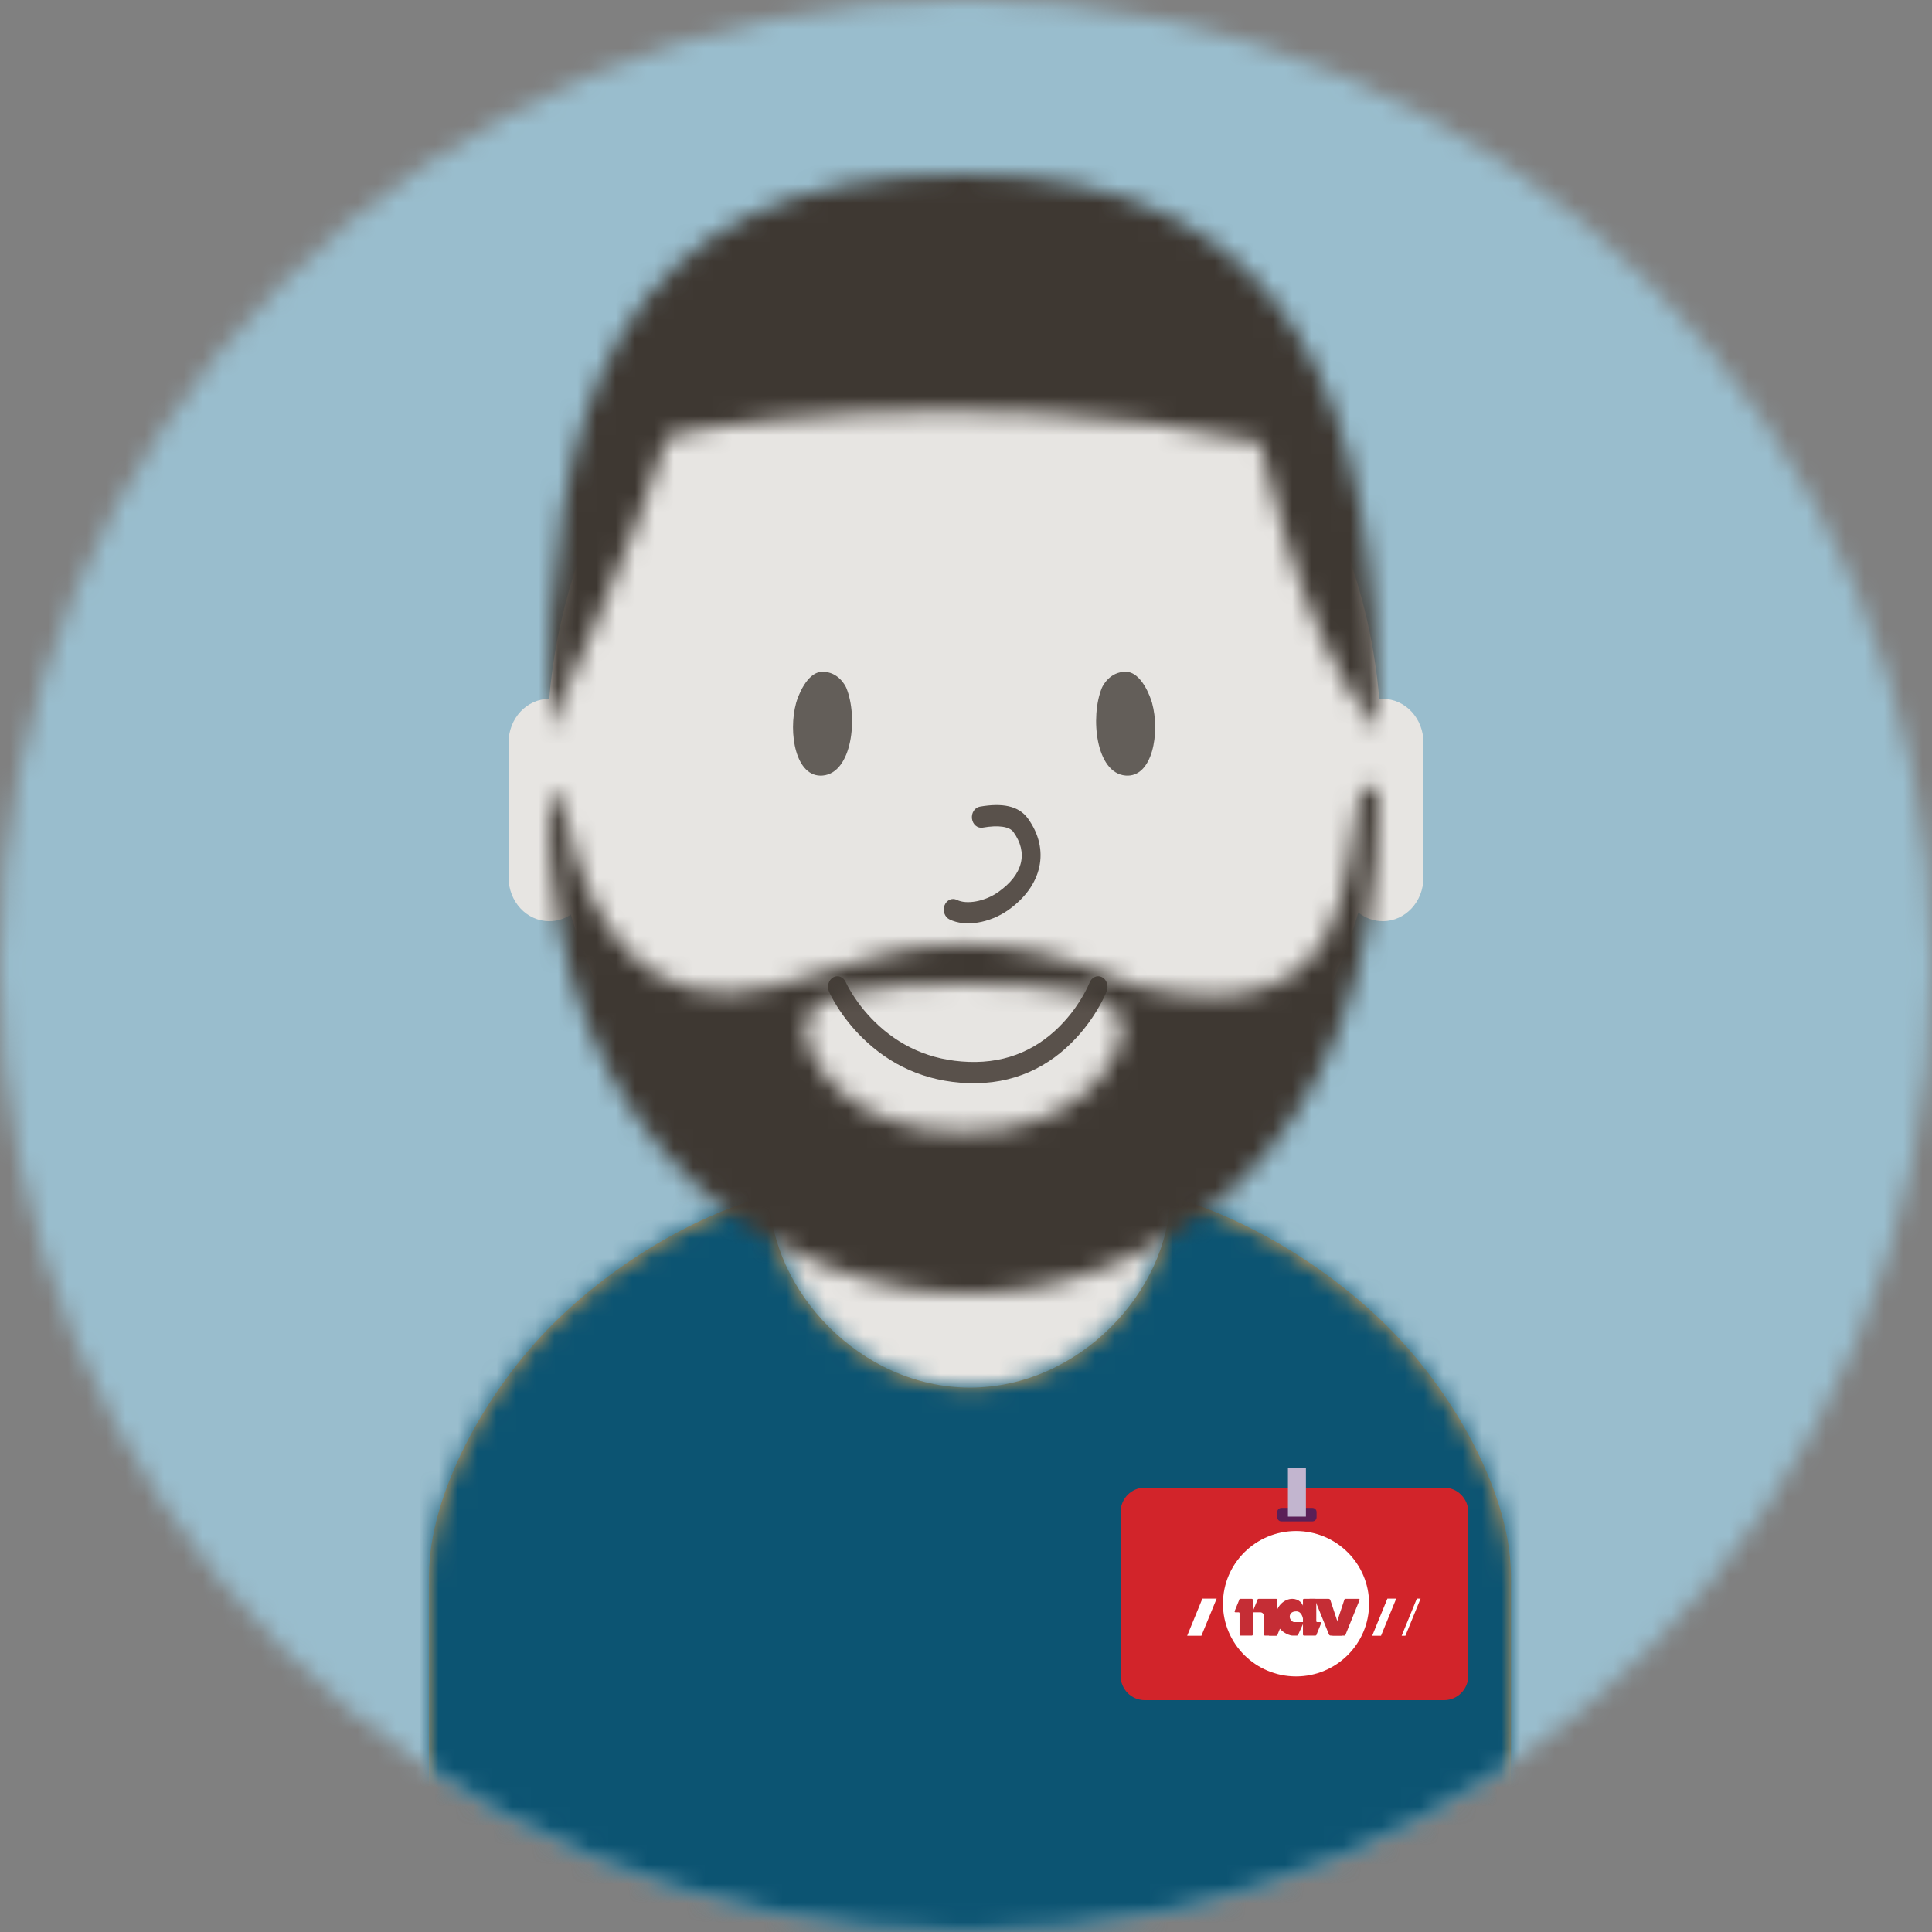 <?xml version="1.0" encoding="UTF-8"?>
<svg width="100px" height="100px" viewBox="0 0 100 100" version="1.1" xmlns="http://www.w3.org/2000/svg" xmlns:xlink="http://www.w3.org/1999/xlink">
    <rect x="0" y="0" width="100" height="100" fill="#808080" stroke="none"/>
    <!-- Generator: Sketch 52.1 (67048) - http://www.bohemiancoding.com/sketch -->
    <title>Group 4</title>
    <desc>Created with Sketch.</desc>
    <defs>
        <circle id="path-1" cx="50" cy="50" r="50"></circle>
        <path d="M38.369,0.335 C41.338,1.122 45.745,3.293 49.411,6.858 C53.077,10.424 56,15.786 56,19.947 L56,44.957 L0,44.957 L0,19.947 C0,15.794 2.862,10.441 6.461,6.88 C10.177,3.202 14.68,1.001 17.63,0.272 C17.685,5.169 22.307,10.217 28,10.217 C33.669,10.217 38.275,5.213 38.369,0.335 Z" id="path-3"></path>
        <path d="M42.955,28.778 C38.804,23.989 36.869,13.723 36.869,13.868 C21.723,10.574 6.255,13.269 6.145,13.645 C4.646,18.758 -2.27373675e-13,28.778 -2.27373675e-13,28.778 C-2.27373675e-13,12.333 3.072,0 21.507,0 C38.917,0 42.955,12.333 42.955,28.778 Z" id="path-5"></path>
        <path d="M13.31,13.214 C13.31,11.439 16.976,11 21.5,11 C26.024,11 29.69,11.439 29.69,13.214 C29.69,14.989 27.425,18.655 21.5,18.655 C15.575,18.655 13.31,14.989 13.31,13.214 Z M21.255,8.952 C18.085,8.952 16.401,9.845 11.77,11.096 C5.19,12.874 2.15,7.893 1.075,3 C0.458,0.192 -4.54747351e-13,1.373 -4.54747351e-13,1.373 C-4.54747351e-13,20.553 13.117,27.029 21.675,27.029 C30.367,27.029 43,20.799 43,1 C43,0.559 42.13,0.776 41.976,1.373 C41.073,4.882 42.092,13.813 30.438,11.096 C26.359,9.416 24.425,8.952 21.255,8.952 Z" id="path-7"></path>
    </defs>
    <g id="Brukerhistorier" stroke="none" stroke-width="1" fill="none" fill-rule="evenodd">
        <g id="FO-1853" transform="translate(-15, -610)">
            <g id="Group-4" transform="translate(15, 610)">
                <g id="spotlight/-person">
                    <g id="-80/-Blå">
                        <mask id="mask-2" fill="white">
                            <use xlink:href="#path-1"></use>
                        </mask>
                        <g id="Mask"></g>
                        <g id="⚙️/farger/-60/-Dyp-blå" mask="url(#mask-2)">
                            <g transform="translate(-8, 0)" id="⚙️/farge/-Dyp-blå/-60">
                                <g>
                                    <polygon id="Fill-22" fill="#99BDCD" points="0 100 126 100 126 0 0 0"></polygon>
                                </g>
                            </g>
                        </g>
                        <g id="mennesker/mann/-forfra-copy" mask="url(#mask-2)">
                            <g transform="translate(15, 8)" id="Group">
                                <g transform="translate(7.206, 0)">
                                    <path d="M48.098,39.229 C46.333,45.24 42.735,50.236 38.093,53.265 L38.326,55.859 L38.324,55.964 L35.874,77.344 L20.33,77.344 L20.266,76.895 L17.261,55.927 L17.372,53.305 C12.73,50.299 9.124,45.328 7.34,39.34 C7.018,39.556 6.636,39.681 6.224,39.681 L6.224,39.158 L6.224,39.681 C5.049,39.681 4.118,38.66 4.118,37.424 L4.118,30.43 C4.118,29.195 5.047,28.175 6.22,28.173 C7.322,15.26 16.498,5.156 27.702,5.156 C38.908,5.156 48.087,15.264 49.186,28.18 C49.245,28.175 49.304,28.173 49.364,28.173 C50.541,28.173 51.471,29.193 51.471,30.43 L51.471,37.424 C51.471,38.661 50.541,39.681 49.364,39.681 L49.364,39.158 L49.364,39.681 C48.886,39.681 48.449,39.512 48.098,39.229 Z" id="Combined-Shape" fill="#E7E5E2" fill-rule="nonzero"></path>
                                    <g id="mennesker/X⚙️/⚙️-kropp/voksen/Forfra/-rundhals" transform="translate(0, 51.562)">
                                        <g id="Group" transform="translate(0, 2.043)">
                                            <mask id="mask-4" fill="white">
                                                <use xlink:href="#path-3"></use>
                                            </mask>
                                            <use id="Mask" fill="#D8A25D" xlink:href="#path-3"></use>
                                            <g id="V⚙️/STYLING/farge/-Dyp-blå/+20" mask="url(#mask-4)" fill="#0C5472">
                                                <g transform="translate(-37.333, -28.609)" id="Fill-62">
                                                    <polygon points="0 102 131 102 131 0 0 0"></polygon>
                                                </g>
                                            </g>
                                        </g>
                                    </g>
                                    <g id="mennesker/X⚙️/⚙️mann/-hår/-forfra/-kort-" transform="translate(5.147, 0)">
                                        <g id="g/hårfarge/-sort" transform="translate(1.023, 1.028)">
                                            <mask id="mask-6" fill="white">
                                                <use xlink:href="#path-5"></use>
                                            </mask>
                                            <g id="Mask"></g>
                                            <g id="mennesker/⚙️/hårfarge/-sort" mask="url(#mask-6)" fill="#3E3832">
                                                <g transform="translate(-15.341, -26.722)" id="hårfarge/-sort">
                                                    <rect x="0" y="0" width="71" height="81"></rect>
                                                </g>
                                            </g>
                                        </g>
                                    </g>
                                    <g id="mennesker/X⚙️/⚙️-ansikt-voksen/forfra/-glad" transform="translate(11.324, 25.781)">
                                        <g id="Group" transform="translate(6.794, 0)">
                                            <path d="M2.257,6.361 C0.853,6.481 0.46,4.134 0.883,2.602 C0.963,2.312 1.427,0.99 2.251,0.99 C3.073,0.99 3.436,1.712 3.486,1.837 C4.091,3.33 3.794,6.229 2.257,6.361" id="Fill-42" fill="#635E59"></path>
                                            <path d="M17.932,6.361 C19.336,6.481 19.729,4.134 19.306,2.602 C19.226,2.312 18.762,0.99 17.939,0.99 C17.116,0.99 16.753,1.712 16.703,1.837 C16.098,3.33 16.395,6.229 17.932,6.361" id="Fill-44" fill="#635E59"></path>
                                            <path d="M10.54,9.058 C11.366,8.914 11.93,9.005 12.132,9.286 C12.894,10.348 12.651,11.471 11.342,12.394 C10.655,12.879 9.708,13.049 9.207,12.798 C8.961,12.675 8.675,12.801 8.566,13.078 C8.458,13.356 8.569,13.681 8.814,13.804 C9.642,14.219 10.916,13.99 11.855,13.328 C13.633,12.074 14.04,10.2 12.885,8.591 C12.396,7.911 11.531,7.773 10.392,7.971 C10.127,8.017 9.946,8.298 9.986,8.598 C10.027,8.899 10.275,9.105 10.54,9.058 Z" id="Stroke-46" fill="#59514B" fill-rule="nonzero"></path>
                                            <path d="M16.072,17.078 C16.028,17.192 15.928,17.409 15.766,17.696 C15.493,18.181 15.15,18.667 14.734,19.121 C13.493,20.472 11.877,21.254 9.821,21.182 C7.816,21.113 6.208,20.343 4.947,19.102 C4.484,18.647 4.101,18.159 3.796,17.673 C3.616,17.386 3.503,17.168 3.454,17.055 C3.336,16.783 3.045,16.67 2.804,16.805 C2.564,16.939 2.465,17.268 2.583,17.541 C2.654,17.705 2.793,17.973 3.005,18.311 C3.353,18.865 3.786,19.418 4.31,19.933 C5.734,21.334 7.553,22.204 9.791,22.282 C12.122,22.363 13.985,21.462 15.406,19.914 C15.881,19.397 16.272,18.843 16.585,18.287 C16.775,17.95 16.898,17.682 16.961,17.518 C17.069,17.24 16.956,16.916 16.711,16.794 C16.465,16.672 16.179,16.8 16.072,17.078 Z" id="Stroke-48" fill="#59514B" fill-rule="nonzero"></path>
                                        </g>
                                    </g>
                                    <g id="mennesker/X⚙️/⚙️mann/-skjegg/-forfra/-kort" transform="translate(6.176, 30.938)">
                                        <g id="hårfarge/-brunn" transform="translate(0, 1)">
                                            <mask id="mask-8" fill="white">
                                                <use xlink:href="#path-7"></use>
                                            </mask>
                                            <g id="Mask"></g>
                                            <g id="mennesker/⚙️/hårfarge/-sort" mask="url(#mask-8)" fill="#3E3832">
                                                <g transform="translate(-11.262, -23.357)" id="hårfarge/-sort">
                                                    <rect x="0" y="0" width="71" height="85"></rect>
                                                </g>
                                            </g>
                                        </g>
                                    </g>
                                </g>
                            </g>
                        </g>
                    </g>
                </g>
                <g id="nav-id/-kort/-rød" transform="translate(58, 76)">
                    <g id="NAV-Copy-2" transform="translate(0, -1)">
                        <g id="Group-11">
                            <g id="Navansatt-dame">
                                <g transform="translate(0, 0.75)">
                                    <path d="M16.748,12.25 L1.251,12.25 C0.56,12.25 0,11.682 0,10.979 L0,2.521 C0,1.819 0.56,1.25 1.251,1.25 L16.748,1.25 C17.439,1.25 18,1.819 18,2.521 L18,10.979 C18,11.682 17.439,12.25 16.748,12.25" id="Fill-97" fill="#D2242A"></path>
                                    <path d="M12.864,7.258 C12.864,9.335 11.172,11.021 9.084,11.021 C6.993,11.021 5.3,9.335 5.3,7.258 C5.3,5.181 6.993,3.495 9.084,3.495 C11.172,3.495 12.864,5.181 12.864,7.258" id="Fill-98" fill="#FFFFFF"></path>
                                    <polygon id="Fill-99" fill="#FFFFFF" points="4.184 8.917 3.447 8.917 4.235 6.994 4.974 6.994"></polygon>
                                    <polygon id="Fill-100" fill="#FFFFFF" points="13.481 8.917 13.024 8.917 13.812 6.994 14.269 6.994"></polygon>
                                    <polygon id="Fill-101" fill="#FFFFFF" points="14.743 8.917 14.549 8.917 15.336 6.994 15.529 6.994"></polygon>
                                    <path d="M6.211,8.908 L6.791,8.908 C6.822,8.908 6.845,8.885 6.845,8.856 L6.845,7.057 C6.845,7.028 6.822,7.005 6.791,7.005 L6.205,7.005 C6.166,7.005 6.137,7.035 6.137,7.073 L5.906,7.639 C5.892,7.668 5.915,7.703 5.946,7.703 L6.112,7.703 C6.137,7.703 6.159,7.722 6.159,7.749 L6.159,8.856 C6.159,8.885 6.182,8.908 6.211,8.908" id="Fill-102" fill="#C52D35"></path>
                                    <path d="M7.472,8.908 L8.055,8.908 C8.085,8.908 8.11,8.885 8.11,8.856 L8.11,7.057 C8.11,7.028 8.085,7.005 8.055,7.005 L7.149,7.005 C7.111,7.005 7.081,7.035 7.081,7.073 L6.849,7.639 L6.769,7.703 L7.233,7.703 C7.336,7.703 7.42,7.784 7.42,7.889 L7.42,8.856 C7.42,8.885 7.443,8.908 7.472,8.908" id="Fill-103" fill="#C52D35"></path>
                                    <path d="M10.076,7.005 L9.494,7.005 C9.465,7.005 9.441,7.028 9.441,7.057 L9.441,8.856 C9.441,8.885 9.465,8.908 9.494,8.908 L10.082,8.908 C10.122,8.908 10.15,8.878 10.15,8.84 L10.381,8.274 C10.395,8.243 10.373,8.209 10.337,8.209 L10.177,8.209 C10.15,8.209 10.131,8.188 10.131,8.164 L10.131,7.057 C10.131,7.028 10.105,7.005 10.076,7.005" id="Fill-104" fill="#C52D35"></path>
                                    <path d="M7.681,8.908 L8.064,8.908 C8.101,8.908 8.131,8.877 8.131,8.841 L8.362,8.273 C8.375,8.243 8.353,8.208 8.319,8.208 L8.158,8.208 L7.681,8.908 Z" id="Fill-105" fill="#C52D35"></path>
                                    <path d="M11.634,7.005 L12.327,7.005 C12.361,7.005 12.385,7.037 12.37,7.067 L11.637,8.879 C11.632,8.897 11.615,8.908 11.595,8.908 L10.968,8.908 L11.589,7.036 C11.596,7.017 11.615,7.005 11.634,7.005" id="Fill-106" fill="#C52D35"></path>
                                    <path d="M10.766,7.005 L9.787,7.005 C9.718,7.005 10.069,7.072 10.093,7.135 L10.786,8.848 C10.8,8.886 10.836,8.908 10.875,8.908 L11.468,8.908 L10.858,7.069 C10.844,7.029 10.807,7.005 10.766,7.005" id="Fill-107" fill="#C52D35"></path>
                                    <path d="M9.488,7.615 C9.488,7.998 9.439,8.021 9.439,8.021 C9.439,8.021 9.384,7.654 9.099,7.654 C8.819,7.654 8.756,7.816 8.756,7.937 C8.756,8.078 8.898,8.209 8.978,8.209 L9.488,8.209 L9.187,8.873 C9.176,8.895 9.155,8.908 9.131,8.908 L8.899,8.908 C8.657,8.908 8.024,8.592 8.024,7.98 C8.024,7.367 8.495,7.005 8.887,7.005 C9.211,7.005 9.488,7.226 9.488,7.615 Z" id="Fill-108" fill="#C52D35"></path>
                                    <path d="M9.931,2.996 L8.325,2.996 C8.206,2.996 8.11,2.901 8.11,2.782 L8.11,2.513 C8.11,2.395 8.206,2.299 8.325,2.299 L9.931,2.299 C10.05,2.299 10.146,2.395 10.146,2.513 L10.146,2.782 C10.146,2.901 10.05,2.996 9.931,2.996" id="Fill-109" fill="#5A1F57"></path>
                                    <polygon id="Fill-110" fill="#C2B5CF" points="8.663 2.75 9.594 2.75 9.594 0.25 8.663 0.25"></polygon>
                                </g>
                            </g>
                        </g>
                    </g>
                </g>
            </g>
        </g>
    </g>
</svg>